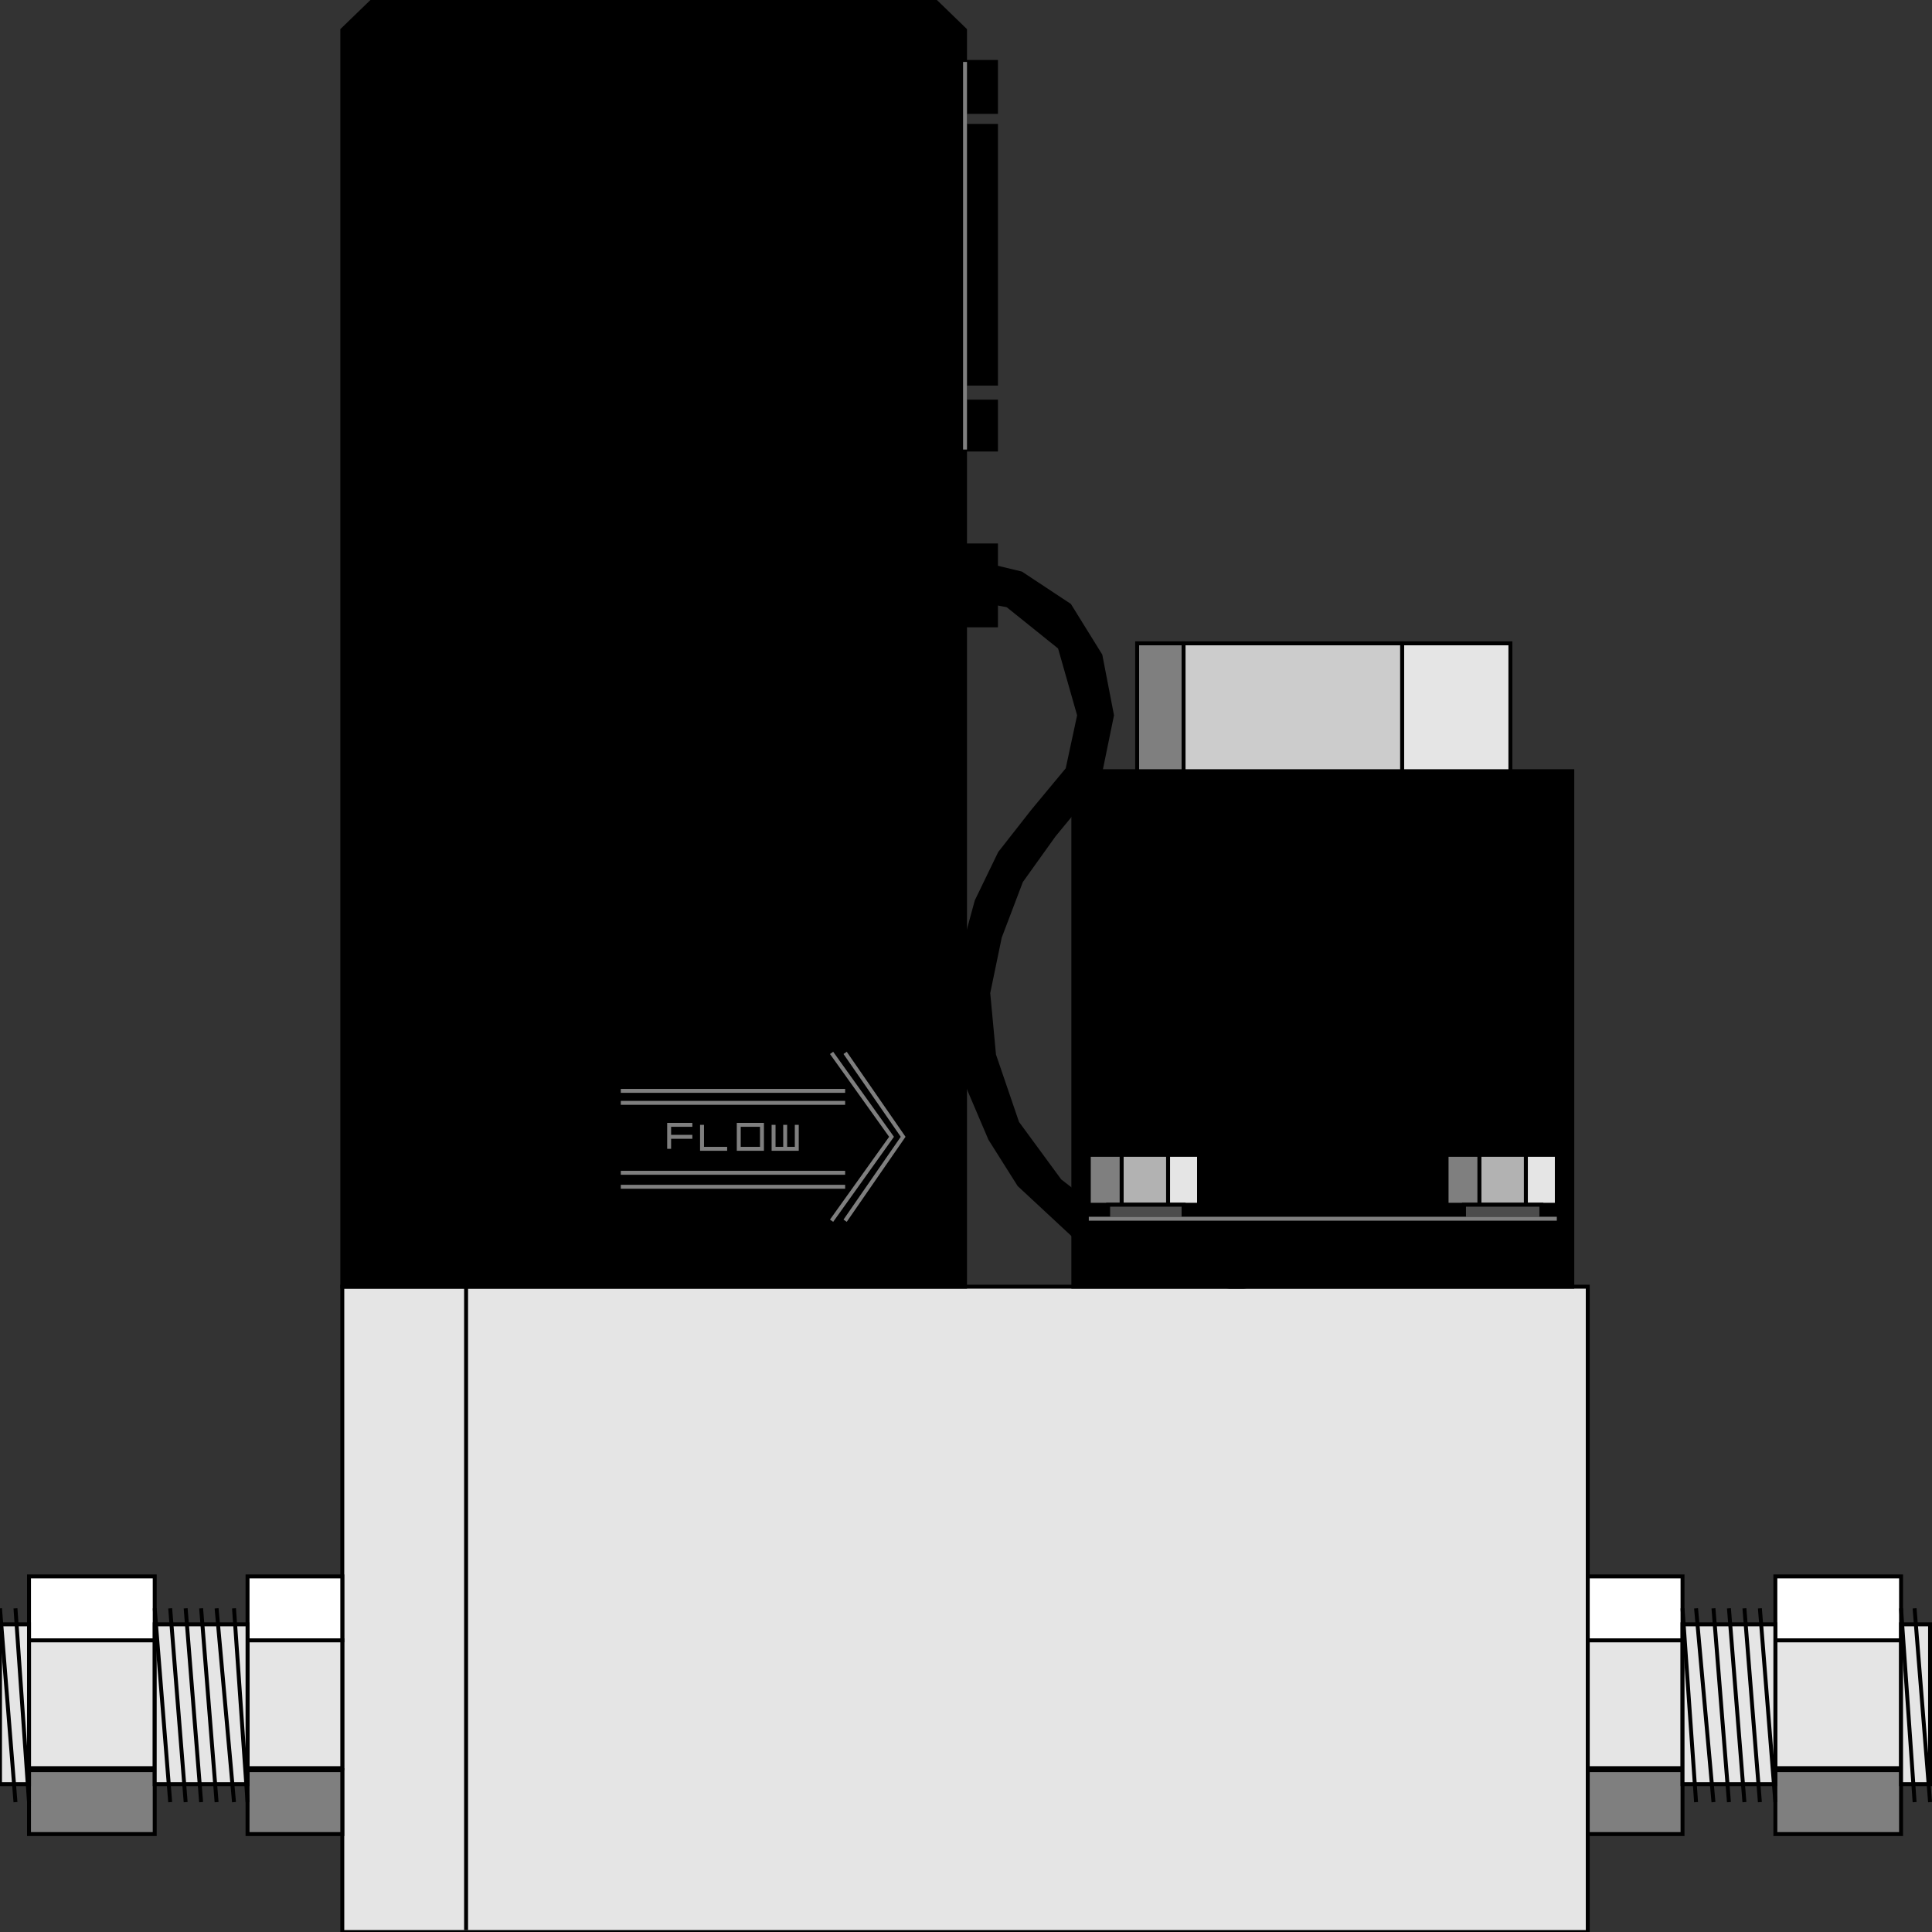 <svg width="150" height="150" viewBox="0 0 150 150" fill="none" xmlns="http://www.w3.org/2000/svg">
<rect x="0" y="0" width="150" height="150" fill="#333333" stroke="none"/>
<g clip-path="url(#clip0_2109_181532)">
<path d="M26.576 99.898H123.273V150.002H26.576V99.898Z" fill="#E5E5E5" stroke="black" stroke-width="0.305"/>
<path d="M36.187 99.898V149.847" stroke="black" stroke-width="0.305"/>
<path d="M26.576 99.897V2.327L28.979 0H72.522L74.924 2.327V99.897H26.576Z" fill="black" stroke="black" stroke-width="0.305"/>
<path d="M123.273 142.397H130.631V137.434H123.273V142.397Z" fill="#7F7F7F" stroke="black" stroke-width="0.305"/>
<path d="M123.273 137.279H130.631V127.352H123.273V137.279Z" fill="#E5E5E5" stroke="black" stroke-width="0.305"/>
<path d="M123.273 127.354H130.631V122.391H123.273V127.354Z" fill="white" stroke="black" stroke-width="0.305"/>
<path d="M137.838 142.397H147.598V137.434H137.838V142.397Z" fill="#7F7F7F" stroke="black" stroke-width="0.305"/>
<path d="M137.838 137.279H147.598V127.352H137.838V137.279Z" fill="#E5E5E5" stroke="black" stroke-width="0.305"/>
<path d="M137.838 127.354H147.598V122.391H137.838V127.354Z" fill="white" stroke="black" stroke-width="0.305"/>
<path d="M147.598 126.113H149.85V138.523H147.598V126.113Z" fill="#E5E5E5" stroke="black" stroke-width="0.305"/>
<path d="M130.631 126.113H137.838V138.523H130.631V126.113Z" fill="#E5E5E5" stroke="black" stroke-width="0.305"/>
<path d="M131.682 139.918L130.631 124.871" stroke="black" stroke-width="0.305"/>
<path d="M133.033 139.918L131.682 124.871" stroke="black" stroke-width="0.305"/>
<path d="M134.234 139.918L133.033 124.871" stroke="black" stroke-width="0.305"/>
<path d="M135.436 139.918L134.234 124.871" stroke="black" stroke-width="0.305"/>
<path d="M136.637 139.918L135.436 124.871" stroke="black" stroke-width="0.305"/>
<path d="M137.838 139.918L136.637 124.871" stroke="black" stroke-width="0.305"/>
<path d="M148.649 139.918L147.598 124.871" stroke="black" stroke-width="0.305"/>
<path d="M148.648 124.871L149.85 139.918" stroke="black" stroke-width="0.305"/>
<path d="M26.576 142.397H19.219V137.434H26.576V142.397Z" fill="#7F7F7F" stroke="black" stroke-width="0.305"/>
<path d="M26.576 137.279H19.219V127.352H26.576V137.279Z" fill="#E5E5E5" stroke="black" stroke-width="0.305"/>
<path d="M26.576 127.354H19.219V122.391H26.576V127.354Z" fill="white" stroke="black" stroke-width="0.305"/>
<path d="M12.012 142.397H2.252V137.434H12.012V142.397Z" fill="#7F7F7F" stroke="black" stroke-width="0.305"/>
<path d="M12.012 137.279H2.252V127.352H12.012V137.279Z" fill="#E5E5E5" stroke="black" stroke-width="0.305"/>
<path d="M12.012 127.354H2.252V122.391H12.012V127.354Z" fill="white" stroke="black" stroke-width="0.305"/>
<path d="M2.252 138.523H0V126.113H2.252V138.523Z" fill="#E5E5E5" stroke="black" stroke-width="0.305"/>
<path d="M19.219 126.113H12.012V138.523H19.219V126.113Z" fill="#E5E5E5" stroke="black" stroke-width="0.305"/>
<path d="M18.168 124.871L19.219 139.918" stroke="black" stroke-width="0.305"/>
<path d="M16.816 124.871L18.168 139.918" stroke="black" stroke-width="0.305"/>
<path d="M15.615 124.871L16.816 139.918" stroke="black" stroke-width="0.305"/>
<path d="M14.414 124.871L15.615 139.918" stroke="black" stroke-width="0.305"/>
<path d="M13.213 124.871L14.414 139.918" stroke="black" stroke-width="0.305"/>
<path d="M12.012 124.871L13.213 139.918" stroke="black" stroke-width="0.305"/>
<path d="M1.201 124.871L2.252 139.918" stroke="black" stroke-width="0.305"/>
<path d="M1.201 139.918L0 124.871" stroke="black" stroke-width="0.305"/>
<path d="M83.333 99.896H122.072V59.875H83.333V99.896Z" fill="black" stroke="black" stroke-width="0.305"/>
<path d="M108.858 49.949H117.267V59.877H108.858V49.949Z" fill="#E5E5E5" stroke="black" stroke-width="0.305"/>
<path d="M88.288 49.949H91.892V59.877H88.288V49.949Z" fill="#7F7F7F" stroke="black" stroke-width="0.305"/>
<path d="M91.892 49.949H108.859V59.877H91.892V49.949Z" fill="#CCCCCC" stroke="black" stroke-width="0.305"/>
<path d="M111.712 92.296L108.408 95.554L104.354 97.88L100 99.431L97.748 99.742L96.547 99.897H95.496L91.141 99.431L87.237 98.191L83.634 96.174L79.129 91.986L76.877 88.418L75.225 84.54L74.324 80.352L74.475 74.923L75.826 69.959L77.628 66.236L80.18 62.979L82.883 59.721L83.784 55.533L82.282 50.259L78.228 47.001L74.174 46.226L70.721 47.467L68.919 45.14L69.519 44.83L73.273 43.589L74.024 43.434H74.775L79.279 44.519L83.033 47.001L85.436 50.879L86.336 55.533L85.285 60.652L81.832 64.84L79.279 68.408L77.628 72.751L76.727 77.094L77.177 81.903L78.979 87.177L82.282 91.676L86.487 94.933L91.592 96.95L96.396 97.26L101.351 96.484L105.706 94.468L109.309 91.21L111.712 92.296Z" fill="black" stroke="black" stroke-width="0.305"/>
<path d="M74.925 42.348H77.327V48.552H74.925V42.348Z" fill="black" stroke="black" stroke-width="0.305"/>
<path d="M84.534 89.66H87.087V93.538H84.534V89.66Z" fill="#7F7F7F" stroke="black" stroke-width="0.305"/>
<path d="M87.087 89.66H90.691V93.538H87.087V89.66Z" fill="#B2B2B2" stroke="black" stroke-width="0.305"/>
<path d="M90.69 89.66H93.093V93.538H90.69V89.66Z" fill="#E5E5E5" stroke="black" stroke-width="0.305"/>
<path d="M112.312 89.66H114.865V93.538H112.312V89.66Z" fill="#7F7F7F" stroke="black" stroke-width="0.305"/>
<path d="M114.865 89.66H118.469V93.538H114.865V89.66Z" fill="#B2B2B2" stroke="black" stroke-width="0.305"/>
<path d="M118.469 89.66H120.871V93.538H118.469V89.66Z" fill="#E5E5E5" stroke="black" stroke-width="0.305"/>
<path d="M86.036 93.535H91.892V94.621H86.036V93.535Z" fill="#4C4C4C" stroke="black" stroke-width="0.305"/>
<path d="M113.664 93.535H119.67V94.621H113.664V93.535Z" fill="#4C4C4C" stroke="black" stroke-width="0.305"/>
<path d="M84.534 94.621H120.871" stroke="#7F7F7F" stroke-width="0.305"/>
<path d="M74.925 4.809H77.327V8.687H74.925V4.809Z" fill="black" stroke="black" stroke-width="0.305"/>
<path d="M74.925 31.18H77.327V34.903H74.925V31.18Z" fill="black" stroke="black" stroke-width="0.305"/>
<path d="M74.925 9.773H77.327V29.784H74.925V9.773Z" fill="black" stroke="black" stroke-width="0.305"/>
<path d="M74.925 4.809V34.902" stroke="#7F7F7F" stroke-width="0.305"/>
<path d="M51.952 89.194V87.332H53.754" stroke="#7F7F7F" stroke-width="0.305"/>
<path d="M53.754 88.262H51.952" stroke="#7F7F7F" stroke-width="0.305"/>
<path d="M54.505 87.332V89.194H56.457" stroke="#7F7F7F" stroke-width="0.305"/>
<path d="M57.357 89.194V87.332H59.159V89.194H57.357Z" stroke="#7F7F7F" stroke-width="0.305"/>
<path d="M60.06 87.332V89.194H61.862V87.332" stroke="#7F7F7F" stroke-width="0.305"/>
<path d="M60.961 89.194V87.332" stroke="#7F7F7F" stroke-width="0.305"/>
<path d="M48.198 91.055H65.616" stroke="#7F7F7F" stroke-width="0.305"/>
<path d="M48.198 92.141H65.616" stroke="#7F7F7F" stroke-width="0.305"/>
<path d="M48.198 84.695H65.616" stroke="#7F7F7F" stroke-width="0.305"/>
<path d="M48.198 85.625H65.616" stroke="#7F7F7F" stroke-width="0.305"/>
<path d="M64.564 94.776L69.219 88.261L64.564 81.746" stroke="#7F7F7F" stroke-width="0.305"/>
<path d="M65.615 94.776L70.12 88.261L65.615 81.746" stroke="#7F7F7F" stroke-width="0.305"/>
</g>
<defs>
<clipPath id="clip0_2109_181532">
<rect width="150" height="150" fill="white"/>
</clipPath>
</defs>
</svg>
